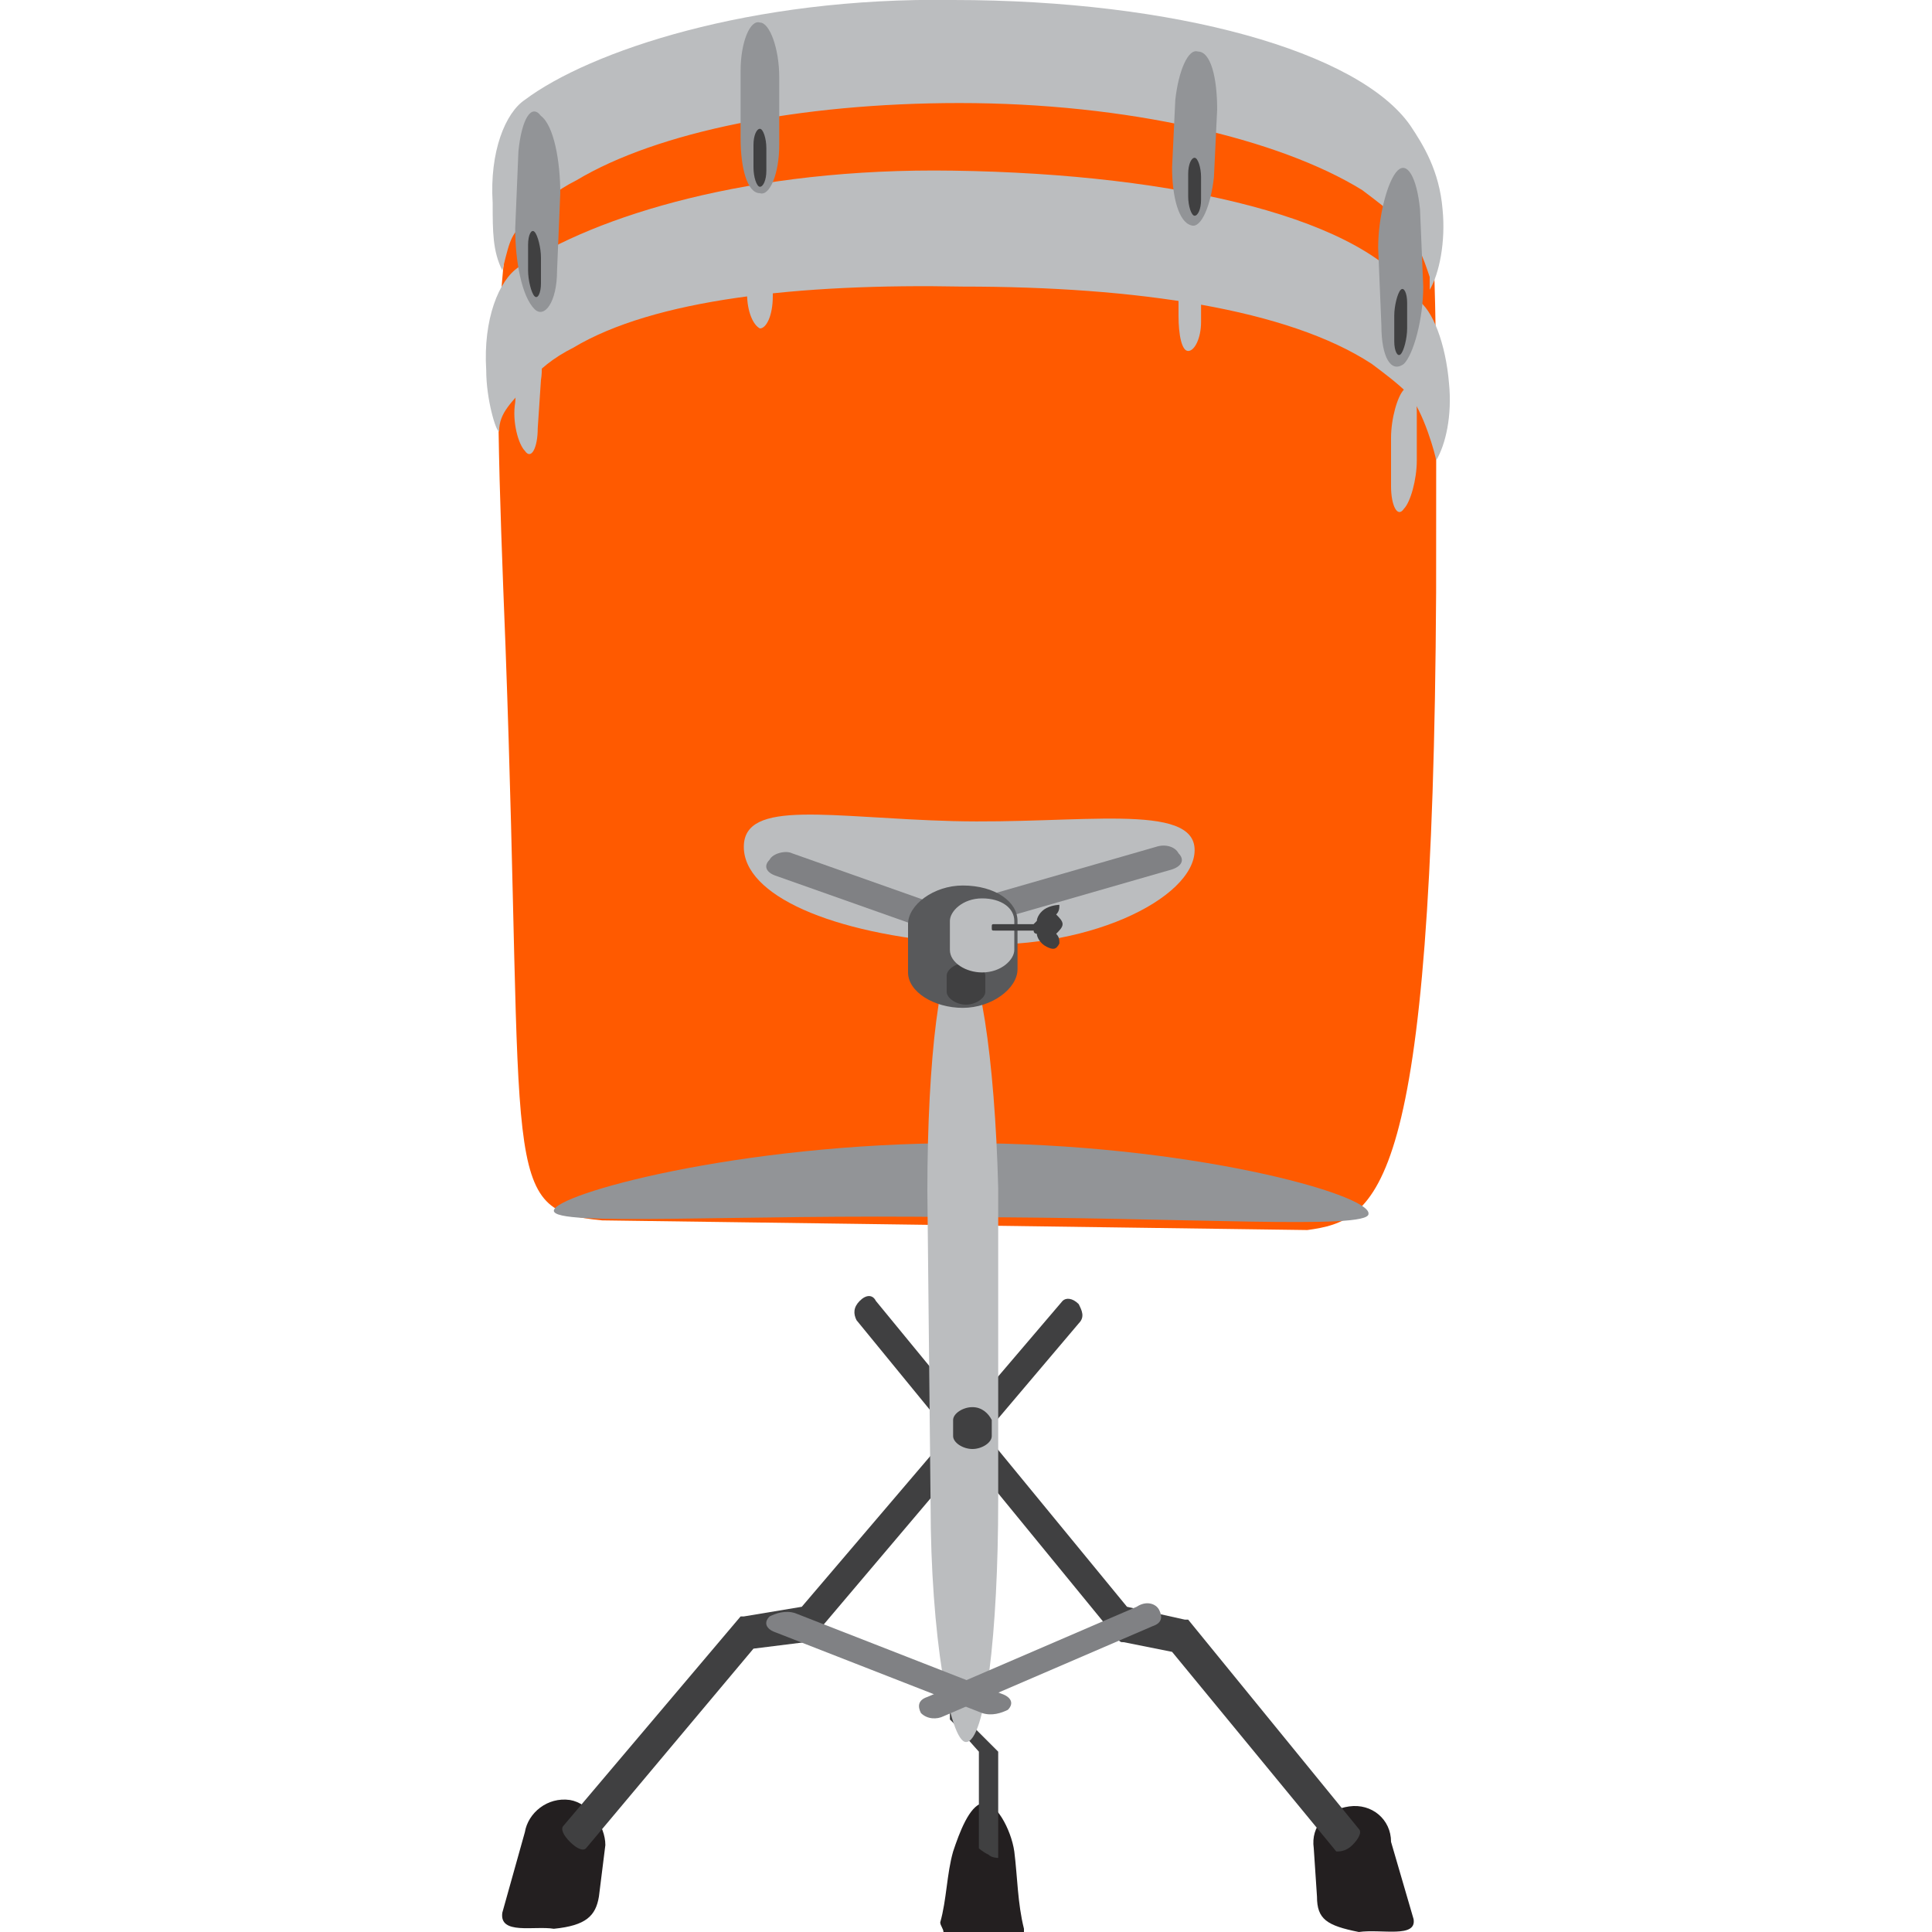 <svg enable-background="new 0 0 60 60" height="60" viewBox="0 0 60 60" width="60" xmlns="http://www.w3.org/2000/svg"><path d="m41.7 2.9c-2.8-1.1-8.8-2-11.8-2.2-3-.3-9 .7-11.8 2.3-3 1.7-2.8 6.9-2.4 17.1.6 16.4-.2 17.5 3 17.8l21.9.3c2.2-.3 3.9-1.1 4-19.8 0-14.1.2-14.3-2.9-15.5z" fill="#ff5a00"/><path d="m15.3 6.3c-.1-1.6.4-2.8 1-3.2 2-1.5 7-3.2 13.3-3.1 6.9 0 12.6 1.6 14.2 3.9.4.6.9 1.4 1 2.6.1 1-.1 2-.4 2.5 0-.1 0-.3 0-.4-.2-.6-.4-1.2-1-1.8-.3-.3-.7-.6-1.1-.9-2.6-1.6-7.3-2.7-12.5-2.7-5 0-9.4.9-11.9 2.4-.6.3-1.1.7-1.4 1.1-.5.5-.6.5-.8 1.3l-.1.4c-.3-.6-.3-1.2-.3-2.1z" fill="#bbbdbf"/><path d="m15.1 11.5c-.1-1.6.4-2.8 1-3.2 2.4-1.6 7.2-3.1 13.5-3 7 .1 12.9 1.5 14.4 4 .5.3.9 1.4 1 2.6.1 1-.1 1.9-.4 2.4 0-.1-.4-1.6-.9-2.1-.3-.3-.7-.6-1.1-.9-2.6-1.7-7.3-2.4-12.7-2.4-5.1-.1-9.6.4-12.1 1.9-.6.3-1.1.7-1.4 1.1-.5.6-.9.9-.9 1.5-.1 0-.4-1-.4-1.9z" fill="#bbbdbf"/><path d="m37.2 1.6c-.3-.1-.6.6-.7 1.5l-.1 2.1c0 .9.2 1.7.6 1.8.3.1.6-.6.7-1.5l.1-2.1c0-1-.2-1.8-.6-1.8z" fill="#929497"/><path d="m37 7.6c-.2 0-.4.4-.4.9v1.3c0 .6.1 1.1.3 1.1.2 0 .4-.4.4-.9v-1.3c.1-.5-.1-1-.3-1.1z" fill="#bbbdbf"/><path d="m37.1 4.9c-.1 0-.2.2-.2.5v.7c0 .3.1.6.2.6.1 0 .2-.2.2-.5v-.7c0-.3-.1-.6-.2-.6z" fill="#404041"/><path d="m16.8 3.6c.4.3.6 1.4.6 2.4l-.1 2.4c0 1-.4 1.5-.7 1.2-.4-.4-.6-1.5-.6-2.5l.1-2.4c.1-1 .4-1.5.7-1.1z" fill="#929497"/><path d="m16.5 10.3c.2.2.4.9.3 1.5l-.1 1.5c0 .6-.2 1-.4.7-.2-.2-.4-.9-.3-1.5l.1-1.5c0-.6.2-.9.4-.7z" fill="#bbbdbf"/><path d="m16.6 7.2c.1.1.2.5.2.8v.8c0 .3-.1.5-.2.4-.1-.1-.2-.5-.2-.8v-.8c0-.3.1-.5.2-.4z" fill="#404041"/><path d="m43.4 5.3c-.3.3-.6 1.4-.6 2.4l.1 2.4c0 1 .3 1.5.7 1.2.3-.3.6-1.4.6-2.4l-.1-2.4c-.1-1-.4-1.5-.7-1.2z" fill="#929497"/><path d="m43.6 12.1c-.2.2-.4.9-.4 1.5v1.5c0 .6.2 1 .4.7.2-.2.4-.9.4-1.5v-1.5c0-.6-.2-.9-.4-.7z" fill="#bbbdbf"/><path d="m43.5 9c-.1.1-.2.5-.2.8v.8c0 .3.1.5.2.4.1-.1.2-.5.2-.8v-.8c0-.3-.1-.5-.2-.4z" fill="#404041"/><path d="m23.6.7c-.3-.1-.6.6-.6 1.5v2.1c0 .9.2 1.7.6 1.7.3.1.6-.6.6-1.5v-2.1c0-.9-.3-1.7-.6-1.7z" fill="#929497"/><path d="m23.6 6.8c-.2 0-.4.4-.4 1v1.3c0 .6.2 1 .4 1.1.2 0 .4-.4.4-1v-1.3c-.1-.6-.2-1.1-.4-1.1z" fill="#bbbdbf"/><path d="m23.6 4c-.1 0-.2.2-.2.5v.7c0 .3.1.6.2.6.1 0 .2-.2.2-.5v-.7c0-.3-.1-.6-.2-.6z" fill="#404041"/><path d="m29.9 35.5c-7 0-12.7 1.6-12.7 2.1s5.6.1 12.6.2c7 0 12.7.4 12.7-.1.1-.6-5.6-2.2-12.6-2.2z" fill="#929497"/><path d="m23.1 26.3c0 1.5 2.7 2.7 6.7 3 3.9.3 7.3-1.4 7.3-2.9s-3.6-.8-7.5-.9c-3.8-.1-6.5-.7-6.5.8z" fill="#bbbdbf"/><path d="m29.3 60h2.5v-.1c-.2-.8-.2-1.6-.3-2.4-.1-.7-.6-1.6-1-1.5s-.7.9-.9 1.5c-.2.7-.2 1.5-.4 2.2 0 .1.1.2.1.3z" fill="#231f20"/><path d="m35.9 26.3-6.6 1.9c-.3.1-.4.3-.2.5.1.2.5.3.7.2l6.6-1.9c.3-.1.4-.3.2-.5-.1-.2-.4-.3-.7-.2z" fill="#808184"/><path d="m24.6 26.5 6.5 2.3c.3.1.4.3.2.5-.1.2-.5.3-.7.2l-6.5-2.3c-.3-.1-.4-.3-.2-.5.1-.2.5-.3.7-.2z" fill="#808184"/><path d="m17.7 55.9c-.7-.1-1.3.4-1.4 1l-.7 2.5c-.1.7 1 .4 1.6.5 1-.1 1.3-.4 1.4-1l.2-1.6c0-.6-.5-1.3-1.1-1.4z" fill="#231f20"/><path d="m33.5 40.5c-.2-.2-.4-.2-.5-.1l-8.1 9.5-1.8.3c-.1 0-.1 0-.1 0l-5.5 6.5c-.1.1 0 .3.2.5.2.2.4.3.5.2l5.2-6.2 1.6-.2c.1 0 .1 0 .2-.1l8.3-9.8c.2-.2.1-.4 0-.6z" fill="#404041"/><path d="m41.9 56.1c.7-.1 1.3.4 1.3 1.1l.7 2.4c.1.6-1 .3-1.7.4-1-.2-1.3-.4-1.3-1.1l-.1-1.5c-.1-.7.4-1.2 1.1-1.3z" fill="#231f20"/><path d="m26.7 40.4c.2-.2.4-.2.5 0l7.8 9.5 1.8.4h.1l5.3 6.5c.1.1 0 .3-.2.5-.2.2-.4.2-.5.2l-5.1-6.2-1.5-.3c-.1 0-.1 0-.2-.1l-8.1-9.9c-.1-.2-.1-.4.1-.6z" fill="#404041"/><path d="m29.8 48.5c.2.1.3.2.3.3v4.7l.9.9v.1 3.2s-.2 0-.3-.1c-.2-.1-.3-.2-.3-.2v-3l-.8-.9-.1-.1v-4.8c0-.1.1-.1.3-.1z" fill="#404041"/><path d="m29.8 29.5c-.6 0-1 3.4-1 7.5l.1 9.7c0 4.1.6 7.4 1.1 7.4.6 0 1-3.4 1-7.5v-9.7c-.1-4-.6-7.4-1.2-7.4z" fill="#bbbdbf"/><path d="m29.9 27.5c-.9 0-1.7.6-1.7 1.2v1.5c0 .6.8 1.1 1.7 1.1.9 0 1.7-.6 1.7-1.2v-1.5c0-.6-.7-1.1-1.7-1.1z" fill="#58595b"/><path d="m30 29.9c-.3 0-.6.2-.6.4v.5c0 .2.3.4.6.4.3 0 .6-.2.6-.4v-.5c0-.2-.3-.4-.6-.4z" fill="#404041"/><path d="m30.5 27.9c-.6 0-1 .4-1 .7v.9c0 .4.5.7 1 .7.6 0 1-.4 1-.7v-.9c0-.4-.4-.7-1-.7z" fill="#bbbdbf"/><path d="m30.2 43.7c-.3 0-.6.2-.6.4v.5c0 .2.3.4.6.4.3 0 .6-.2.6-.4v-.5c-.1-.2-.3-.4-.6-.4z" fill="#404041"/><path d="m31.1 52.6-6.4-2.5c-.3-.1-.6 0-.8.1-.2.2-.1.4.2.5l6.4 2.5c.3.1.6 0 .8-.1.2-.2.1-.4-.2-.5z" fill="#808184"/><path d="m35.3 49.9-6.5 2.8c-.3.1-.3.3-.2.5.2.2.5.2.7.1l6.5-2.8c.3-.1.3-.3.2-.5-.1-.2-.4-.3-.7-.1z" fill="#808184"/><path d="m32.5 28.2c-.2.1-.3.3-.3.4l-.1.1h-1.2c-.1 0-.1 0-.1.1s0 .1.1.1h1.2c0 .1.1.1.1.1 0 .1.1.3.3.4s.3.1.4-.1c0-.1 0-.2-.1-.3.1-.1.2-.2.2-.3s-.1-.2-.2-.3c.1-.1.1-.2.1-.3 0 0-.2 0-.4.1z" fill="#404041"/></svg>